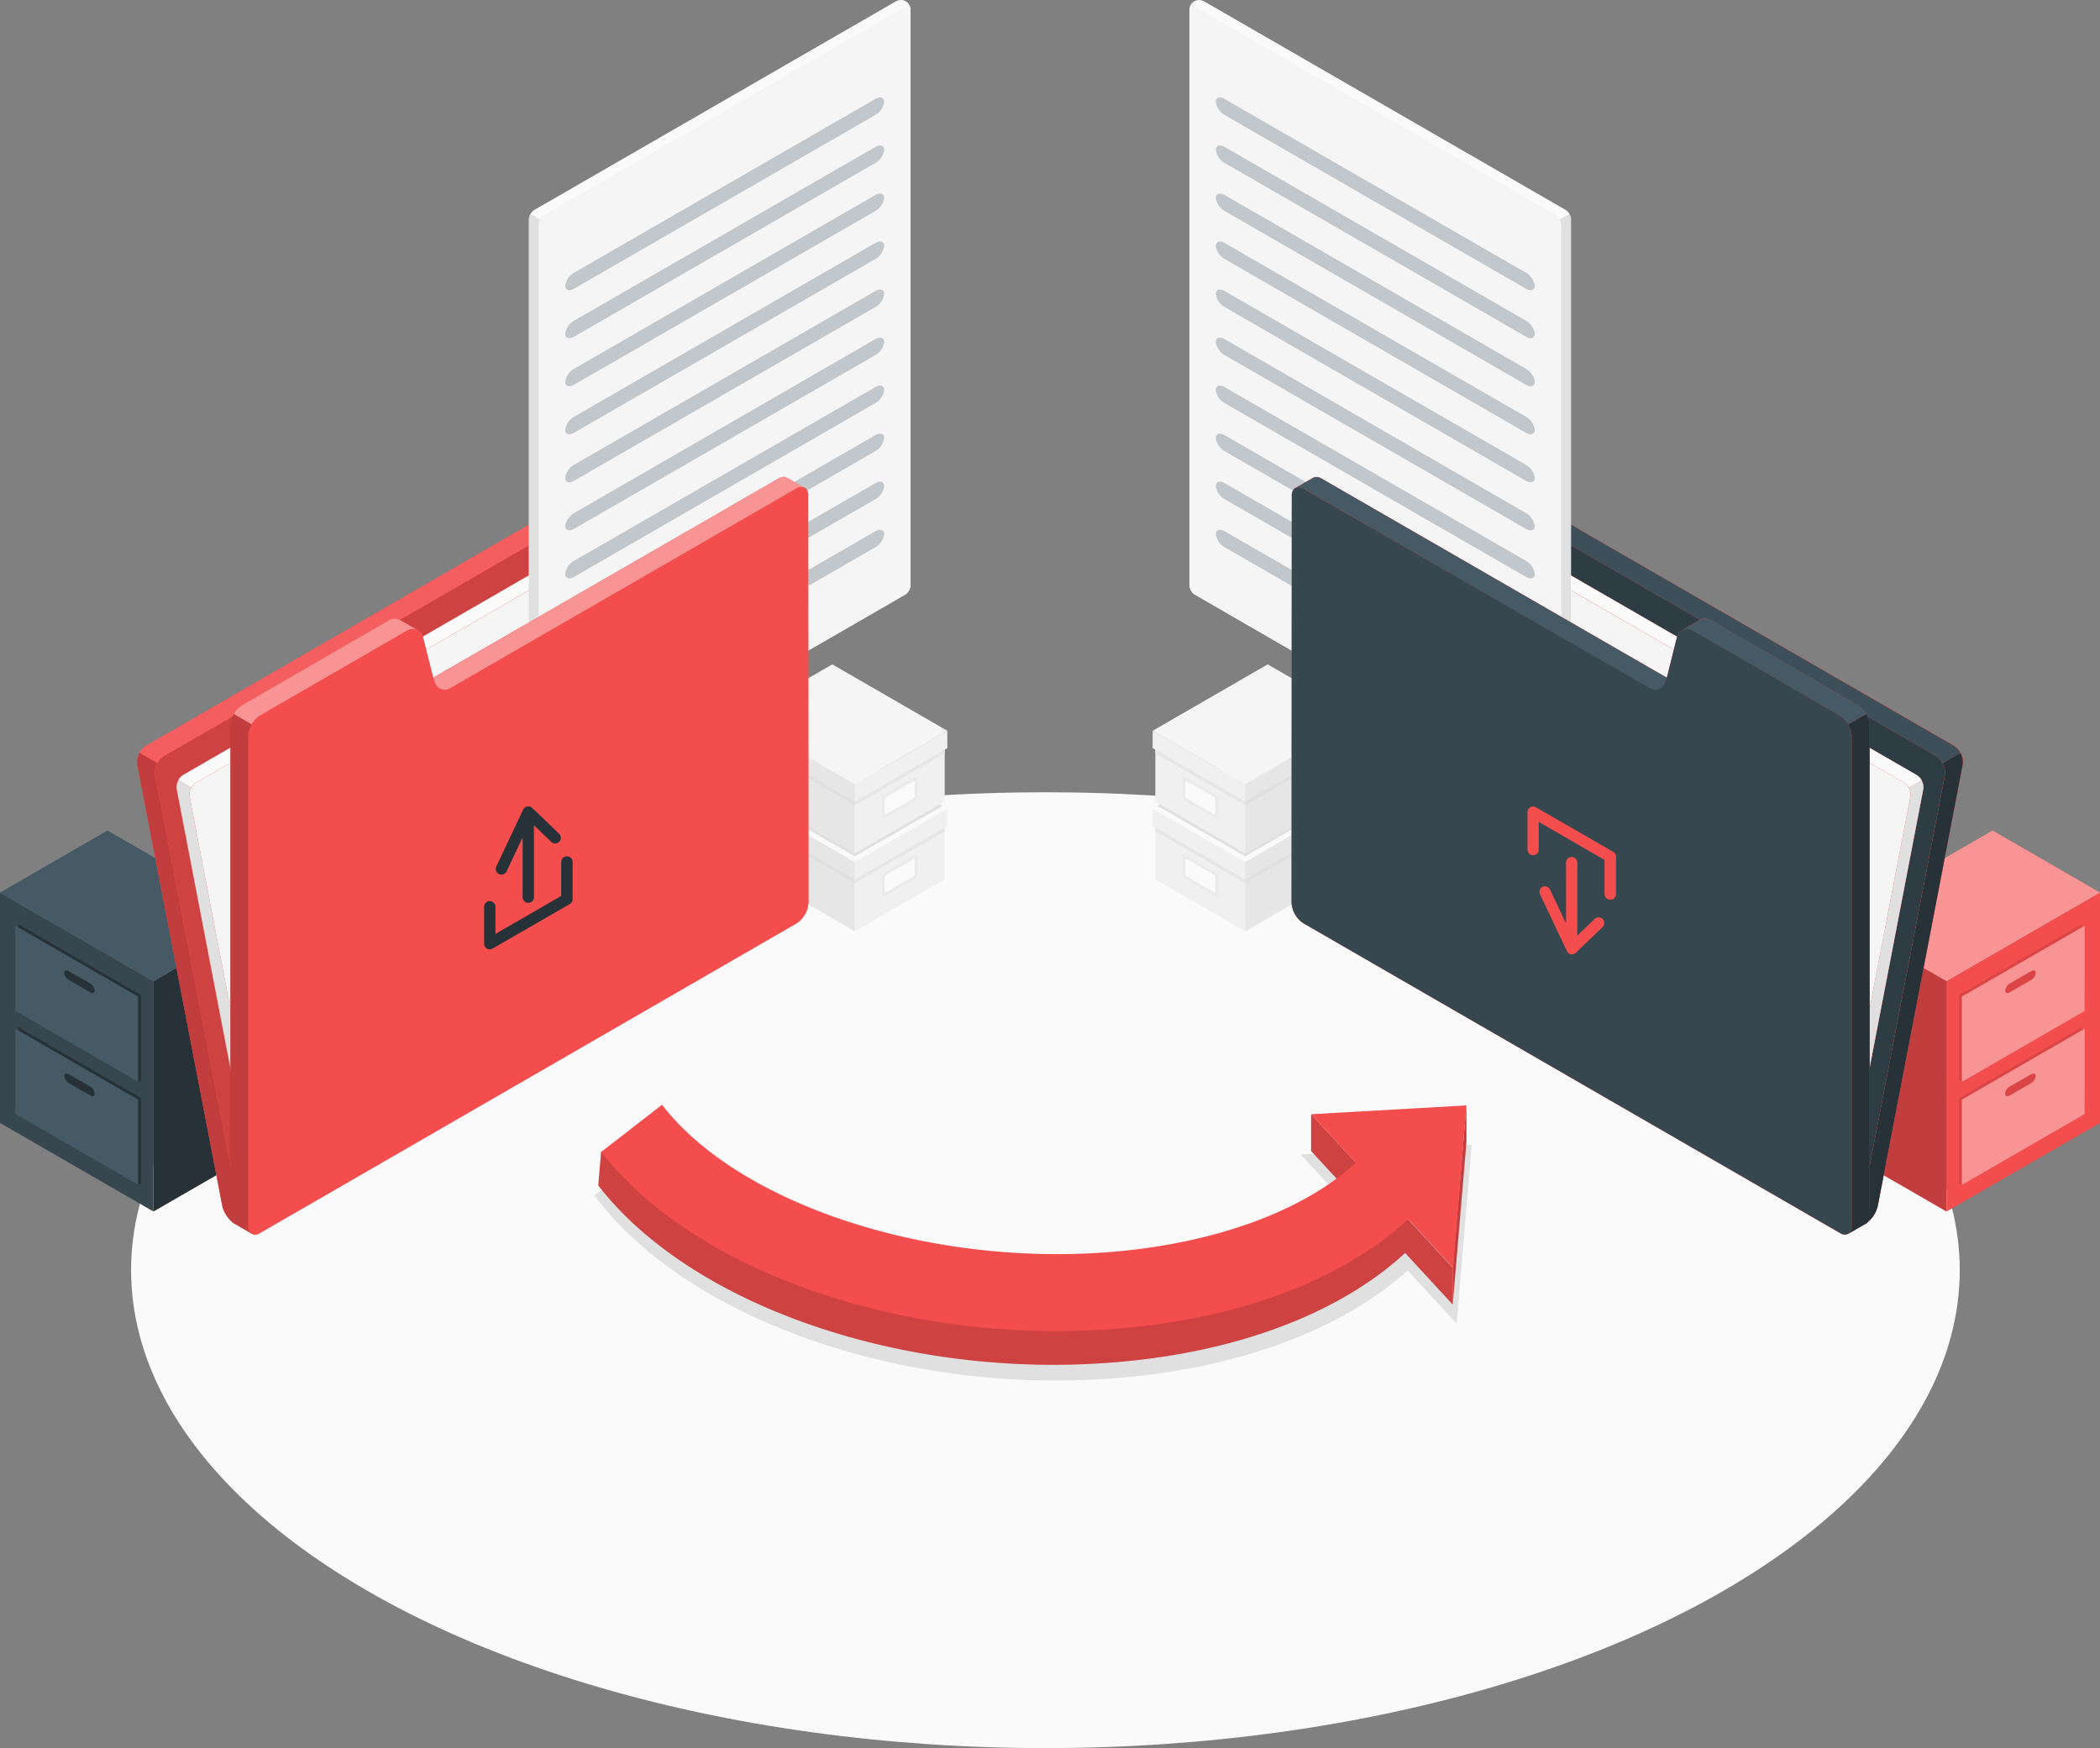 <svg xmlns="http://www.w3.org/2000/svg" width="291" height="242.243" viewBox="0 0 291 242.243">
  <rect x="0" y="0" width="291" height="242.243" fill="#808080" stroke="none"/>
  <g id="Transfer_files-amico" data-name="Transfer files-amico" transform="translate(-32.37 -84.297)">
    <g id="freepik--Floor--inject-12" transform="translate(50.535 194.084)">
      <ellipse id="freepik--floor--inject-12-2" data-name="freepik--floor--inject-12" cx="126.7" cy="66.228" rx="126.7" ry="66.228" fill="#fafafa"/>
    </g>
    <g id="freepik--Shadow--inject-12" transform="translate(114.724 242.609)">
      <path id="freepik--shadow--inject-12-2" data-name="freepik--shadow--inject-12" d="M219.6,354.084c-2.968,0-5.984-.127-8.959-.374-23.46-1.966-44.406-11.439-54.675-24.737l-.415-.528,9.5-7.354.408.528c9.447,12.221,31.229,20.431,54.2,20.431h0c2.146,0,4.306-.074,6.412-.221,14.287-1,26.642-5.3,34.05-11.814l-6.686-7.261,23.7-1.337L275.05,346.2l-6.779-7.354c-9.467,8.457-24.115,13.766-41.344,14.969C224.506,354,222.039,354.084,219.6,354.084Z" transform="translate(-155.55 -321.09)" fill="#e0e0e0"/>
    </g>
    <g id="freepik--Boxes--inject-12" transform="translate(134.881 176.361)">
      <g id="freepik--boxes--inject-12-2" data-name="freepik--boxes--inject-12">
        <path id="Path_23414" data-name="Path 23414" d="M209.54,269.011v-9.587L222,252.23v9.587Z" transform="translate(-193.601 -232.019)" fill="#f0f0f0"/>
        <path id="Path_23415" data-name="Path 23415" d="M201.824,258.532,186.26,249.54v9.587l15.564,8.992Z" transform="translate(-185.886 -231.128)" fill="#e6e6e6"/>
        <path id="Path_23416" data-name="Path 23416" d="M201.639,254.754l12.823-7.408-15.939-9.206L185.7,245.548Z" transform="translate(-185.7 -227.349)" fill="#fafafa"/>
        <path id="Path_23417" data-name="Path 23417" d="M209.54,259.318v2.393l12.823-7.4v-2.4Z" transform="translate(-193.601 -231.913)" fill="#f0f0f0"/>
        <path id="Path_23418" data-name="Path 23418" d="M209.54,263.007,222,255.82v.528l-12.455,7.187Z" transform="translate(-193.601 -233.209)" fill="#e6e6e6"/>
        <path id="Path_23419" data-name="Path 23419" d="M185.7,249.22l15.939,9.206v2.393l-15.939-9.2Z" transform="translate(-185.7 -231.022)" fill="#e6e6e6"/>
        <path id="Path_23420" data-name="Path 23420" d="M201.824,262.116,186.26,253.13v.528l15.564,8.986Z" transform="translate(-185.886 -232.318)" fill="#e0e0e0"/>
        <path id="Path_23421" data-name="Path 23421" d="M215.508,263.931l4.259-2.46a.2.2,0,0,1,.328.194v2.514a.735.735,0,0,1-.328.575l-4.259,2.46c-.181.107-.328,0-.328-.194v-2.534A.735.735,0,0,1,215.508,263.931Z" transform="translate(-195.471 -235.069)" fill="#ebebeb"/>
        <path id="Path_23422" data-name="Path 23422" d="M215.971,264.516l3.711-2.139a.137.137,0,0,1,.221.127v1.885a.508.508,0,0,1-.221.388l-3.711,2.139a.136.136,0,0,1-.221-.127V264.9a.508.508,0,0,1,.221-.388Z" transform="translate(-195.66 -235.374)" fill="#fafafa"/>
        <path id="Path_23423" data-name="Path 23423" d="M209.54,252.871v-9.587L222,236.09v9.587Z" transform="translate(-193.601 -226.67)" fill="#f0f0f0"/>
        <path id="Path_23424" data-name="Path 23424" d="M201.824,242.392,186.26,233.4v9.587l15.564,8.992Z" transform="translate(-185.886 -225.778)" fill="#e6e6e6"/>
        <path id="Path_23425" data-name="Path 23425" d="M201.639,238.614l12.823-7.408L198.523,222,185.7,229.408Z" transform="translate(-185.7 -222)" fill="#f5f5f5"/>
        <path id="Path_23426" data-name="Path 23426" d="M209.54,243.178v2.393l12.823-7.4v-2.4Z" transform="translate(-193.601 -226.564)" fill="#f0f0f0"/>
        <path id="Path_23427" data-name="Path 23427" d="M209.54,246.867,222,239.68v.521L209.54,247.4Z" transform="translate(-193.601 -227.86)" fill="#e6e6e6"/>
        <path id="Path_23428" data-name="Path 23428" d="M185.7,233.08l15.939,9.206v2.393l-15.939-9.2Z" transform="translate(-185.7 -225.672)" fill="#e6e6e6"/>
        <path id="Path_23429" data-name="Path 23429" d="M201.824,245.976,186.26,236.99v.528l15.564,8.986Z" transform="translate(-185.886 -226.968)" fill="#e0e0e0"/>
        <path id="Path_23430" data-name="Path 23430" d="M215.508,247.759l4.259-2.46c.181-.107.328,0,.328.194v2.514a.735.735,0,0,1-.328.575l-4.259,2.454a.2.2,0,0,1-.328-.187v-2.514A.722.722,0,0,1,215.508,247.759Z" transform="translate(-195.471 -229.708)" fill="#ebebeb"/>
        <path id="Path_23431" data-name="Path 23431" d="M215.971,248.375l3.711-2.139a.136.136,0,0,1,.221.127v1.885a.488.488,0,0,1-.221.381l-3.711,2.119a.137.137,0,0,1-.221-.127v-1.879A.5.5,0,0,1,215.971,248.375Z" transform="translate(-195.66 -230.023)" fill="#fafafa"/>
        <path id="Path_23432" data-name="Path 23432" d="M213.764,250.115l-11.787,6.806-14.9-8.611-.361.221,15.257,8.778,12.148-6.98Z" transform="translate(-186.038 -230.72)" fill="#e0e0e0"/>
        <path id="Path_23433" data-name="Path 23433" d="M213.764,250.115l-11.787,6.806-14.9-8.611-.361.221,15.257,8.778,12.148-6.98Z" transform="translate(-186.038 -230.72)" fill="#e0e0e0" opacity="0.5"/>
      </g>
      <g id="freepik--boxes--inject-12-3" data-name="freepik--boxes--inject-12" transform="translate(57.216)">
        <path id="Path_23434" data-name="Path 23434" d="M284.285,269.011v-9.587L271.83,252.23v9.587Z" transform="translate(-271.462 -232.019)" fill="#f0f0f0"/>
        <path id="Path_23435" data-name="Path 23435" d="M290.46,258.532l15.564-8.992v9.587l-15.564,8.992Z" transform="translate(-277.637 -231.128)" fill="#e6e6e6"/>
        <path id="Path_23436" data-name="Path 23436" d="M284.1,254.754l-12.823-7.408,15.939-9.206,12.823,7.408Z" transform="translate(-271.28 -227.349)" fill="#fafafa"/>
        <path id="Path_23437" data-name="Path 23437" d="M284.1,259.318v2.393l-12.823-7.4v-2.4Z" transform="translate(-271.28 -231.913)" fill="#f0f0f0"/>
        <path id="Path_23438" data-name="Path 23438" d="M284.285,263.007,271.83,255.82v.528l12.455,7.187Z" transform="translate(-271.462 -233.209)" fill="#e6e6e6"/>
        <path id="Path_23439" data-name="Path 23439" d="M306.4,249.22l-15.939,9.206v2.393l15.939-9.2Z" transform="translate(-277.637 -231.022)" fill="#e6e6e6"/>
        <path id="Path_23440" data-name="Path 23440" d="M290.46,262.116l15.571-8.986-.007.528-15.564,8.986Z" transform="translate(-277.637 -232.318)" fill="#e0e0e0"/>
        <path id="Path_23441" data-name="Path 23441" d="M282.07,263.931l-4.232-2.46a.2.2,0,0,0-.328.194v2.514a.735.735,0,0,0,.328.575l4.259,2.46c.18.107.328,0,.328-.194v-2.534A.735.735,0,0,0,282.07,263.931Z" transform="translate(-273.345 -235.069)" fill="#ebebeb"/>
        <path id="Path_23442" data-name="Path 23442" d="M281.971,264.516l-3.711-2.139a.137.137,0,0,0-.221.127v1.885a.508.508,0,0,0,.221.388l3.711,2.139a.136.136,0,0,0,.221-.127V264.9a.508.508,0,0,0-.221-.388Z" transform="translate(-273.521 -235.374)" fill="#fafafa"/>
        <path id="Path_23443" data-name="Path 23443" d="M284.285,252.871v-9.587L271.83,236.09v9.587Z" transform="translate(-271.462 -226.67)" fill="#f0f0f0"/>
        <path id="Path_23444" data-name="Path 23444" d="M290.46,242.392l15.564-8.992v9.587l-15.564,8.992Z" transform="translate(-277.637 -225.778)" fill="#e6e6e6"/>
        <path id="Path_23445" data-name="Path 23445" d="M284.1,238.614l-12.823-7.408L287.219,222l12.823,7.408Z" transform="translate(-271.28 -222)" fill="#f5f5f5"/>
        <path id="Path_23446" data-name="Path 23446" d="M284.1,243.178v2.393l-12.823-7.4v-2.4Z" transform="translate(-271.28 -226.564)" fill="#f0f0f0"/>
        <path id="Path_23447" data-name="Path 23447" d="M284.285,246.867,271.83,239.68v.521l12.455,7.194Z" transform="translate(-271.462 -227.86)" fill="#e6e6e6"/>
        <path id="Path_23448" data-name="Path 23448" d="M306.4,233.08l-15.939,9.206v2.393l15.939-9.2Z" transform="translate(-277.637 -225.672)" fill="#e6e6e6"/>
        <path id="Path_23449" data-name="Path 23449" d="M290.46,245.976l15.571-8.986-.007.528L290.46,246.5Z" transform="translate(-277.637 -226.968)" fill="#e0e0e0"/>
        <path id="Path_23450" data-name="Path 23450" d="M282.07,247.769l-4.232-2.44c-.18-.107-.328,0-.328.194v2.514a.735.735,0,0,0,.328.575l4.259,2.454a.2.2,0,0,0,.328-.187v-2.514a.722.722,0,0,0-.354-.6Z" transform="translate(-273.345 -229.718)" fill="#ebebeb"/>
        <path id="Path_23451" data-name="Path 23451" d="M281.971,248.375l-3.711-2.139a.136.136,0,0,0-.221.127v1.885a.488.488,0,0,0,.221.381l3.711,2.146a.137.137,0,0,0,.221-.127v-1.905A.5.5,0,0,0,281.971,248.375Z" transform="translate(-273.521 -230.023)" fill="#fafafa"/>
        <path id="Path_23452" data-name="Path 23452" d="M272.651,250.115l11.787,6.806,14.9-8.611.361.221-15.257,8.778-12.148-6.98Z" transform="translate(-271.615 -230.72)" fill="#e0e0e0"/>
        <path id="Path_23453" data-name="Path 23453" d="M272.651,250.115l11.787,6.806,14.9-8.611.361.221-15.257,8.778-12.148-6.98Z" transform="translate(-271.615 -230.72)" fill="#e0e0e0" opacity="0.5"/>
      </g>
    </g>
    <g id="freepik--Cabinets--inject-12" transform="translate(32.37 199.386)">
      <g id="freepik--Cabinet--inject-12">
        <path id="Path_23454" data-name="Path 23454" d="M64.18,315.325l14.889-8.591V274.81L64.18,283.4Z" transform="translate(-42.913 -262.528)" fill="#263238"/>
        <path id="Path_23455" data-name="Path 23455" d="M53.637,281.575,32.37,269.3v31.924L53.637,313.5Z" transform="translate(-32.37 -260.702)" fill="#37474f"/>
        <path id="Path_23456" data-name="Path 23456" d="M32.37,265.038l21.267,12.275,14.889-8.591L47.259,256.44Z" transform="translate(-32.37 -256.44)" fill="#455a64"/>
        <path id="Path_23457" data-name="Path 23457" d="M52.959,307.011,35.944,297.19v11.82l-.394.227,17.015,9.821.394-.227Z" transform="translate(-33.424 -269.946)" fill="#263238"/>
        <path id="Path_23458" data-name="Path 23458" d="M52.565,307.348,35.55,297.52v11.827l17.015,9.821Z" transform="translate(-33.424 -270.055)" fill="#455a64"/>
        <path id="Path_23459" data-name="Path 23459" d="M49.243,308.58l-2.875-1.638c-.374-.221-.669-.12-.669.221a1.337,1.337,0,0,0,.669,1l2.895,1.671c.374.221.669.12.669-.221A1.337,1.337,0,0,0,49.243,308.58Z" transform="translate(-36.788 -273.139)" fill="#263238"/>
        <path id="Path_23460" data-name="Path 23460" d="M52.959,285.661,35.944,275.84v11.82l-.394.227,17.015,9.821.394-.227Z" transform="translate(-33.424 -262.87)" fill="#263238"/>
        <path id="Path_23461" data-name="Path 23461" d="M52.565,286,35.55,276.18V288l17.015,9.821Z" transform="translate(-33.424 -262.983)" fill="#455a64"/>
        <path id="Path_23462" data-name="Path 23462" d="M49.233,287.223l-2.895-1.671c-.374-.221-.669-.12-.669.221a1.337,1.337,0,0,0,.669,1l2.895,1.671c.374.221.669.12.669-.221a1.337,1.337,0,0,0-.669-1Z" transform="translate(-36.778 -266.05)" fill="#263238"/>
      </g>
      <g id="freepik--cabinet--inject-12-2" data-name="freepik--cabinet--inject-12" transform="translate(254.844)">
        <path id="Path_23463" data-name="Path 23463" d="M428.439,315.325l-14.889-8.591V274.81l14.889,8.591Z" transform="translate(-413.55 -262.528)" fill="#f34d4d"/>
        <g id="Group_9657" data-name="Group 9657" transform="translate(0 12.282)" opacity="0.2">
          <path id="Path_23464" data-name="Path 23464" d="M428.439,315.325l-14.889-8.591V274.81l14.889,8.591Z" transform="translate(-413.55 -274.81)"/>
        </g>
        <path id="Path_23465" data-name="Path 23465" d="M435.82,281.575,457.087,269.3v31.924L435.82,313.5Z" transform="translate(-420.931 -260.702)" fill="#f34d4d"/>
        <path id="Path_23466" data-name="Path 23466" d="M449.706,265.038l-21.267,12.275-14.889-8.591,21.267-12.282Z" transform="translate(-413.55 -256.44)" fill="#f34d4d"/>
        <g id="Group_9658" data-name="Group 9658" opacity="0.4">
          <path id="Path_23467" data-name="Path 23467" d="M449.706,265.038l-21.267,12.275-14.889-8.591,21.267-12.282Z" transform="translate(-413.55 -256.44)" fill="#fff"/>
        </g>
        <path id="Path_23468" data-name="Path 23468" d="M438.417,307.011l17.008-9.821v11.82l.388.227L438.8,319.059l-.394-.227Z" transform="translate(-421.789 -269.946)" fill="#f34d4d"/>
        <g id="Group_9659" data-name="Group 9659" transform="translate(16.621 27.244)" opacity="0.1">
          <path id="Path_23469" data-name="Path 23469" d="M438.417,307.011l17.008-9.821v11.82l.388.227L438.8,319.059l-.394-.227Z" transform="translate(-438.41 -297.19)"/>
        </g>
        <path id="Path_23470" data-name="Path 23470" d="M439,307.348l17.015-9.828-.007,11.827L439,319.168Z" transform="translate(-421.985 -270.055)" fill="#f34d4d"/>
        <g id="Group_9660" data-name="Group 9660" transform="translate(17.015 27.465)" opacity="0.4">
          <path id="Path_23471" data-name="Path 23471" d="M439,307.348l17.015-9.828-.007,11.827L439,319.168Z" transform="translate(-439 -297.52)" fill="#fff"/>
        </g>
        <path id="Path_23472" data-name="Path 23472" d="M448.659,308.58l2.875-1.638c.374-.221.669-.12.669.221a1.337,1.337,0,0,1-.669,1l-2.895,1.671c-.374.221-.669.12-.669-.221A1.337,1.337,0,0,1,448.659,308.58Z" transform="translate(-424.958 -273.139)" fill="#f34d4d"/>
        <g id="Group_9661" data-name="Group 9661" transform="translate(23.012 33.685)" opacity="0.1">
          <path id="Path_23473" data-name="Path 23473" d="M448.659,308.58l2.875-1.638c.374-.221.669-.12.669.221a1.337,1.337,0,0,1-.669,1l-2.895,1.671c-.374.221-.669.12-.669-.221A1.337,1.337,0,0,1,448.659,308.58Z" transform="translate(-447.97 -306.825)"/>
        </g>
        <path id="Path_23474" data-name="Path 23474" d="M438.417,285.661l17.008-9.821v11.82l.388.227L438.8,297.709l-.394-.227Z" transform="translate(-421.789 -262.87)" fill="#f34d4d"/>
        <g id="Group_9662" data-name="Group 9662" transform="translate(16.621 12.97)" opacity="0.1">
          <path id="Path_23475" data-name="Path 23475" d="M438.417,285.661l17.008-9.821v11.82l.388.227L438.8,297.709l-.394-.227Z" transform="translate(-438.41 -275.84)"/>
        </g>
        <path id="Path_23476" data-name="Path 23476" d="M439,286l17.015-9.821L456.008,288,439,297.821Z" transform="translate(-421.985 -262.983)" fill="#f34d4d"/>
        <g id="Group_9663" data-name="Group 9663" transform="translate(17.015 13.197)" opacity="0.4">
          <path id="Path_23477" data-name="Path 23477" d="M439,286l17.015-9.821L456.008,288,439,297.821Z" transform="translate(-439 -276.18)" fill="#fff"/>
        </g>
        <path id="Path_23478" data-name="Path 23478" d="M448.669,287.223l2.895-1.671c.374-.221.669-.12.669.221a1.337,1.337,0,0,1-.669,1l-2.895,1.671c-.374.221-.669.12-.669-.221A1.337,1.337,0,0,1,448.669,287.223Z" transform="translate(-424.968 -266.05)" fill="#f34d4d"/>
        <g id="Group_9664" data-name="Group 9664" transform="translate(23.032 19.385)" opacity="0.1">
          <path id="Path_23479" data-name="Path 23479" d="M448.669,287.223l2.895-1.671c.374-.221.669-.12.669.221a1.337,1.337,0,0,1-.669,1l-2.895,1.671c-.374.221-.669.12-.669-.221A1.337,1.337,0,0,1,448.669,287.223Z" transform="translate(-448 -285.435)"/>
        </g>
      </g>
    </g>
    <g id="freepik--Folders--inject-12" transform="translate(51.363 84.297)">
      <g id="freepik--folder-black--inject-12" transform="translate(145.825)">
        <path id="Path_23480" data-name="Path 23480" d="M303.938,240.94l69.6,40.188,4.232,2.44.194.1a2.3,2.3,0,0,0,.354.14,4.384,4.384,0,0,0,.735.174.087.087,0,0,0,.06,0,3.42,3.42,0,0,0,.374,0,2.273,2.273,0,0,0,1.11-.241,4.138,4.138,0,0,0,1.585-2.52l11.727-60.933a2,2,0,0,0,.04-.4,1.807,1.807,0,0,0,0-.328h0a2.961,2.961,0,0,0-.114-.495,5.212,5.212,0,0,0-.207-.481l-.174-.287a3.3,3.3,0,0,0-.241-.294,2.553,2.553,0,0,0-.241-.227,2.63,2.63,0,0,0-.281-.194l-73.85-42.608a1.767,1.767,0,0,0-.194-.1l-.207-.094a.44.44,0,0,0-.1-.033.93.93,0,0,0-.267,0,3.343,3.343,0,0,0-1.337.615l-1.638.963h0a.849.849,0,0,0-.328.234,1.257,1.257,0,0,0-.3.5,1.338,1.338,0,0,0-.067.254l-11.733,60.926a2.761,2.761,0,0,0,1.27,2.7Z" transform="translate(-286.767 -114.272)" fill="#f34d4d"/>
        <path id="Path_23481" data-name="Path 23481" d="M303.938,240.94l69.6,40.188,4.232,2.44.194.1a2.3,2.3,0,0,0,.354.14,4.384,4.384,0,0,0,.735.174.087.087,0,0,0,.06,0,3.42,3.42,0,0,0,.374,0,2.273,2.273,0,0,0,1.11-.241,4.138,4.138,0,0,0,1.585-2.52l11.727-60.933a2,2,0,0,0,.04-.4,1.807,1.807,0,0,0,0-.328h0a2.961,2.961,0,0,0-.114-.495,5.212,5.212,0,0,0-.207-.481l-.174-.287a3.3,3.3,0,0,0-.241-.294,2.553,2.553,0,0,0-.241-.227,2.63,2.63,0,0,0-.281-.194l-73.85-42.608a1.767,1.767,0,0,0-.194-.1l-.207-.094a.44.44,0,0,0-.1-.033.93.93,0,0,0-.267,0,3.343,3.343,0,0,0-1.337.615l-1.638.963h0a.849.849,0,0,0-.328.234,1.257,1.257,0,0,0-.3.5,1.338,1.338,0,0,0-.067.254l-11.733,60.926a2.761,2.761,0,0,0,1.27,2.7Z" transform="translate(-286.767 -114.272)" fill="#f34d4d"/>
        <path id="Path_23482" data-name="Path 23482" d="M415.3,305.412a3.129,3.129,0,0,0,2.634.1,4.138,4.138,0,0,0,1.585-2.521l11.727-60.933a2.674,2.674,0,0,0-.308-1.718l-2.467,1.431a2.715,2.715,0,0,1,.314,1.718l-11.747,60.94a1.21,1.21,0,0,1-1.738.983Z" transform="translate(-324.105 -136.015)" fill="#263238"/>
        <path id="Path_23483" data-name="Path 23483" d="M322.948,175.334l-1.638.963h0a1.3,1.3,0,0,1,1.237.107l73.823,42.634a2.527,2.527,0,0,1,.929,1l2.487-1.431-.174-.287a3.3,3.3,0,0,0-.241-.294,2.441,2.441,0,0,0-.521-.421l-73.823-42.628a2.775,2.775,0,0,0-.4-.194.441.441,0,0,0-.1-.033.93.93,0,0,0-.267,0A3.343,3.343,0,0,0,322.948,175.334Z" transform="translate(-292.953 -114.272)" fill="#37474f"/>
        <path id="Path_23484" data-name="Path 23484" d="M322.948,175.334l-1.638.963h0a1.3,1.3,0,0,1,1.237.107l73.823,42.634a2.527,2.527,0,0,1,.929,1l2.487-1.431-.174-.287a3.3,3.3,0,0,0-.241-.294,2.441,2.441,0,0,0-.521-.421l-73.823-42.628a2.775,2.775,0,0,0-.4-.194.441.441,0,0,0-.1-.033.93.93,0,0,0-.267,0A3.343,3.343,0,0,0,322.948,175.334Z" transform="translate(-292.953 -114.272)" fill="#455a64" opacity="0.5"/>
        <path id="Path_23485" data-name="Path 23485" d="M379.712,283.392l11.727-60.926a2.768,2.768,0,0,0-1.244-2.721l-73.823-42.621a1.223,1.223,0,0,0-1.939.882l-11.727,60.933a2.768,2.768,0,0,0,1.244,2.721l73.823,42.621a1.23,1.23,0,0,0,1.939-.889Z" transform="translate(-286.778 -114.986)" fill="#f34d4d"/>
        <path id="Path_23486" data-name="Path 23486" d="M379.712,283.392l11.727-60.926a2.768,2.768,0,0,0-1.244-2.721l-73.823-42.621a1.223,1.223,0,0,0-1.939.882l-11.727,60.933a2.768,2.768,0,0,0,1.244,2.721l73.823,42.621a1.23,1.23,0,0,0,1.939-.889Z" transform="translate(-286.778 -114.986)" fill="#37474f"/>
        <path id="Path_23487" data-name="Path 23487" d="M379.712,283.392l11.727-60.926a2.768,2.768,0,0,0-1.244-2.721l-73.823-42.621a1.223,1.223,0,0,0-1.939.882l-11.727,60.933a2.768,2.768,0,0,0,1.244,2.721l73.823,42.621a1.23,1.23,0,0,0,1.939-.889Z" transform="translate(-286.778 -114.986)" fill="#263238" opacity="0.5"/>
        <path id="Path_23488" data-name="Path 23488" d="M333.735,246.485,383.8,275.394l3.042,1.758.14.074a2.009,2.009,0,0,0,.254.1,1.753,1.753,0,0,0,.321.087,1.118,1.118,0,0,0,.207.033.06.06,0,0,0,.047,0,1.794,1.794,0,0,0,.267,0,1.651,1.651,0,0,0,.8-.181,2.982,2.982,0,0,0,1.137-1.812l8.437-43.8a1.4,1.4,0,0,0,0-.287,1.467,1.467,0,0,0,0-.241h0a1.659,1.659,0,0,0-.08-.361,3.079,3.079,0,0,0-.147-.341c-.04-.067-.08-.14-.127-.207a1.3,1.3,0,0,0-.174-.207.82.82,0,0,0-.174-.167,1.764,1.764,0,0,0-.194-.14l-53.1-30.667-.154-.067-.154-.067a.194.194,0,0,0-.067,0,.668.668,0,0,0-.194,0,2.387,2.387,0,0,0-.943.448l-1.177.669h0a.668.668,0,0,0-.241.167.929.929,0,0,0-.214.361,1.2,1.2,0,0,0-.047.181l-8.437,43.838A2.006,2.006,0,0,0,333.735,246.485Z" transform="translate(-296.767 -122.277)" fill="#f34d4d"/>
        <path id="Path_23489" data-name="Path 23489" d="M333.735,246.485,383.8,275.394l3.042,1.758.14.074a2.009,2.009,0,0,0,.254.1,1.753,1.753,0,0,0,.321.087,1.118,1.118,0,0,0,.207.033.06.06,0,0,0,.047,0,1.794,1.794,0,0,0,.267,0,1.651,1.651,0,0,0,.8-.181,2.982,2.982,0,0,0,1.137-1.812l8.437-43.8a1.4,1.4,0,0,0,0-.287,1.467,1.467,0,0,0,0-.241h0a1.659,1.659,0,0,0-.08-.361,3.079,3.079,0,0,0-.147-.341c-.04-.067-.08-.14-.127-.207a1.3,1.3,0,0,0-.174-.207.82.82,0,0,0-.174-.167,1.764,1.764,0,0,0-.194-.14l-53.1-30.667-.154-.067-.154-.067a.194.194,0,0,0-.067,0,.668.668,0,0,0-.194,0,2.387,2.387,0,0,0-.943.448l-1.177.669h0a.668.668,0,0,0-.241.167.929.929,0,0,0-.214.361,1.2,1.2,0,0,0-.047.181l-8.437,43.838A2.006,2.006,0,0,0,333.735,246.485Z" transform="translate(-296.767 -122.277)" fill="#f34d4d"/>
        <path id="Path_23490" data-name="Path 23490" d="M413.84,292.853a2.26,2.26,0,0,0,1.9.067,2.982,2.982,0,0,0,1.137-1.812l8.437-43.831a2.005,2.005,0,0,0-.221-1.237l-1.785,1.03a1.939,1.939,0,0,1,.227,1.237l-8.444,43.838a.869.869,0,0,1-1.25.709Z" transform="translate(-323.621 -137.904)" fill="#e0e0e0"/>
        <path id="Path_23491" data-name="Path 23491" d="M347.417,199.288l-1.177.669h0a.9.9,0,0,1,.883.08l53.111,30.687a1.732,1.732,0,0,1,.669.715l1.792-1.03c-.04-.067-.08-.14-.127-.207a1.3,1.3,0,0,0-.174-.207,1.6,1.6,0,0,0-.368-.308l-53.118-30.66a2.375,2.375,0,0,0-.294-.14.194.194,0,0,0-.067,0,.669.669,0,0,0-.194,0A2.387,2.387,0,0,0,347.417,199.288Z" transform="translate(-301.216 -122.274)" fill="#fafafa"/>
        <path id="Path_23492" data-name="Path 23492" d="M388.241,277.015l8.437-43.838a2.006,2.006,0,0,0-.9-1.952l-53.1-30.667a.883.883,0,0,0-1.4.669l-8.431,43.838a2.006,2.006,0,0,0,.889,1.952l53.111,30.667a.882.882,0,0,0,1.391-.669Z" transform="translate(-296.772 -122.775)" fill="#f5f5f5"/>
        <g id="freepik--Document--inject-12">
          <path id="Path_23493" data-name="Path 23493" d="M331.114,195.615a1.538,1.538,0,0,0,.669-1.223V114.679a1.584,1.584,0,0,0-.722-1.25L280.971,84.52a1.337,1.337,0,0,0-2.073,1.2v79.713a1.585,1.585,0,0,0,.722,1.25L329.676,195.6A1.551,1.551,0,0,0,331.114,195.615Z" transform="translate(-278.896 -84.297)" fill="#ebebeb"/>
          <path id="Path_23494" data-name="Path 23494" d="M278.91,85.626c.067-.368.361-.495.722-.287l50.062,28.875a1.424,1.424,0,0,1,.508.542l1.337-.782a1.564,1.564,0,0,0-.515-.548L280.976,84.557a1.551,1.551,0,0,0-1.4,0A1.625,1.625,0,0,0,278.91,85.626Z" transform="translate(-278.9 -84.328)" fill="#fafafa"/>
          <path id="Path_23495" data-name="Path 23495" d="M355,210.352a1.558,1.558,0,0,0,1.3,0,1.538,1.538,0,0,0,.669-1.223v-79.74a1.491,1.491,0,0,0-.207-.709l-1.337.782a1.431,1.431,0,0,1,.214.709v79.713A.434.434,0,0,1,355,210.352Z" transform="translate(-304.119 -99.007)" fill="#e0e0e0"/>
          <path id="Path_23496" data-name="Path 23496" d="M329.691,196.042l-50.049-28.909a1.585,1.585,0,0,1-.722-1.25V86.17c0-.461.321-.669.722-.415l50.049,28.875a1.585,1.585,0,0,1,.722,1.25v79.74C330.413,196.082,330.092,196.27,329.691,196.042Z" transform="translate(-278.904 -84.744)" fill="#f5f5f5"/>
          <g id="Group_9665" data-name="Group 9665" transform="translate(3.66 13.512)" opacity="0.3">
            <path id="Path_23497" data-name="Path 23497" d="M328.569,170.413c0,.615-.555.8-1.23.4L285.6,146.746a2.48,2.48,0,0,1-1.23-1.818c0-.615.555-.8,1.23-.4l41.739,24.068A2.48,2.48,0,0,1,328.569,170.413Z" transform="translate(-284.37 -117.702)" fill="#455a64"/>
            <path id="Path_23498" data-name="Path 23498" d="M328.569,180.375c0,.608-.555.789-1.23.4L285.6,156.707a2.46,2.46,0,0,1-1.23-1.818c0-.615.555-.789,1.23-.4l41.739,24.1A2.46,2.46,0,0,1,328.569,180.375Z" transform="translate(-284.37 -121.004)" fill="#455a64"/>
            <path id="Path_23499" data-name="Path 23499" d="M328.569,190.323c0,.615-.555.8-1.23.4L285.6,166.656a2.48,2.48,0,0,1-1.23-1.818c0-.615.555-.8,1.23-.4L327.339,188.5A2.48,2.48,0,0,1,328.569,190.323Z" transform="translate(-284.37 -124.301)" fill="#455a64"/>
            <path id="Path_23500" data-name="Path 23500" d="M328.569,200.286c0,.615-.555.789-1.23.4L285.6,176.618a2.46,2.46,0,0,1-1.23-1.819c0-.608.555-.789,1.23-.4l41.739,24.1A2.46,2.46,0,0,1,328.569,200.286Z" transform="translate(-284.37 -127.604)" fill="#455a64"/>
            <path id="Path_23501" data-name="Path 23501" d="M328.569,140.543c0,.615-.555.8-1.23.4L285.6,116.876a2.48,2.48,0,0,1-1.23-1.819c0-.615.555-.8,1.23-.4l41.739,24.068A2.48,2.48,0,0,1,328.569,140.543Z" transform="translate(-284.37 -107.802)" fill="#455a64"/>
            <path id="Path_23502" data-name="Path 23502" d="M328.569,150.506c0,.615-.555.789-1.23.4L285.6,126.839a2.46,2.46,0,0,1-1.23-1.818c0-.608.555-.789,1.23-.394l41.739,24.068A2.474,2.474,0,0,1,328.569,150.506Z" transform="translate(-284.37 -111.106)" fill="#455a64"/>
            <path id="Path_23503" data-name="Path 23503" d="M328.569,130.6c0,.615-.555.8-1.23.4L285.6,106.936a2.48,2.48,0,0,1-1.23-1.819c0-.615.555-.8,1.23-.4l41.739,24.068A2.48,2.48,0,0,1,328.569,130.6Z" transform="translate(-284.37 -104.507)" fill="#455a64"/>
            <path id="Path_23504" data-name="Path 23504" d="M328.569,160.46c0,.608-.555.789-1.23.394L285.6,136.786a2.474,2.474,0,0,1-1.23-1.818c0-.615.555-.8,1.23-.4l41.739,24.068A2.48,2.48,0,0,1,328.569,160.46Z" transform="translate(-284.37 -114.401)" fill="#455a64"/>
            <path id="Path_23505" data-name="Path 23505" d="M328.569,210.24c0,.608-.555.789-1.23.394L285.6,186.566a2.48,2.48,0,0,1-1.23-1.818c0-.615.555-.8,1.23-.4l41.739,24.068A2.48,2.48,0,0,1,328.569,210.24Z" transform="translate(-284.37 -130.899)" fill="#455a64"/>
            <path id="Path_23506" data-name="Path 23506" d="M328.569,220.2c0,.615-.555.8-1.23.4L285.6,196.529a2.46,2.46,0,0,1-1.23-1.819c0-.608.555-.789,1.23-.394l41.739,24.068a2.474,2.474,0,0,1,1.23,1.812Z" transform="translate(-284.37 -134.204)" fill="#455a64"/>
          </g>
        </g>
        <path id="Path_23507" data-name="Path 23507" d="M300.1,185.756a1.17,1.17,0,0,1,.455-1.043.768.768,0,0,1,.114-.074l2.393-1.391h0a1.157,1.157,0,0,1,1.163.12l47.849,27.592,1.4-5.623a1.558,1.558,0,0,1,.669-.916h0l2.487-1.451h0a1.464,1.464,0,0,1,1.511.04L378.5,214.758a3.657,3.657,0,0,1,1.658,2.868v67.893a1.177,1.177,0,0,1-.448,1.043h0l-2.561,1.491h0a1.19,1.19,0,0,1-1.13-.14l-74.291-42.9a3.657,3.657,0,0,1-1.658-2.868Z" transform="translate(-285.913 -117.059)" fill="#f34d4d"/>
        <path id="Path_23508" data-name="Path 23508" d="M381,214.133a1.464,1.464,0,0,1,1.484.067l20.378,11.747a3.476,3.476,0,0,1,1.17,1.237l2.48-1.444a3.343,3.343,0,0,0-1.17-1.237l-20.331-11.747a1.478,1.478,0,0,0-1.518-.04h0Z" transform="translate(-312.736 -126.797)" fill="#455a64"/>
        <path id="Path_23509" data-name="Path 23509" d="M301,184.651a1.264,1.264,0,0,1,1.09.16l47.876,27.665a1.444,1.444,0,0,0,2.206-.876l.221-.6L304.55,183.4a1.464,1.464,0,0,0-.735-.221.883.883,0,0,0-.428.107h0Z" transform="translate(-286.222 -117.07)" fill="#455a64"/>
        <path id="Path_23510" data-name="Path 23510" d="M300.1,186.477l-.033,56.38a3.657,3.657,0,0,0,1.658,2.868l74.512,43a.976.976,0,0,0,1.464-.849V219.791a3.343,3.343,0,0,0-.481-1.625,3.483,3.483,0,0,0-1.17-1.237l-20.365-11.773a1.484,1.484,0,0,0-1.484-.067h-.047a1.544,1.544,0,0,0-.669.916l-1.4,5.616-.221.608a1.444,1.444,0,0,1-2.206.876l-47.9-27.585a1.23,1.23,0,0,0-1.083-.16l-.067.04h-.04a1.183,1.183,0,0,0-.468,1.076Z" transform="translate(-285.913 -117.773)" fill="#37474f"/>
        <path id="Path_23511" data-name="Path 23511" d="M351.857,266.062a.8.8,0,0,1,1.05.374l2.22,4.68v-8.324a.789.789,0,1,1,1.571,0v10.029l2.393-2.3a.775.775,0,0,1,1.11,0,.789.789,0,0,1,0,1.11l-3.717,3.577a.782.782,0,0,1-.669.207.769.769,0,0,1-.562-.441l-3.724-7.869A.789.789,0,0,1,351.857,266.062Z" transform="translate(-302.941 -143.171)" fill="#f34d4d"/>
        <path id="Path_23512" data-name="Path 23512" d="M360.436,264.38a.782.782,0,0,1-.789-.782v-4.733l-9.113-5.262v3.831a.782.782,0,0,1-1.564,0v-5.188a.776.776,0,0,1,.388-.669.762.762,0,0,1,.394-.107.775.775,0,0,1,.395.107l10.7,6.164a.782.782,0,0,1,.394.669v5.181a.782.782,0,0,1-.8.789Z" transform="translate(-302.121 -139.704)" fill="#f34d4d"/>
        <path id="Path_23513" data-name="Path 23513" d="M415.28,304.361a.154.154,0,0,0,.074,0l2.561-1.484a1.217,1.217,0,0,0,.448-1.056v-67.9a3.342,3.342,0,0,0-.488-1.631l-2.48,1.444h0a3.343,3.343,0,0,1,.488,1.631v68.1a.963.963,0,0,1-.6.9Z" transform="translate(-324.098 -133.347)" fill="#263238"/>
      </g>
      <g id="freepik--folder-green--inject-12">
        <path id="Path_23514" data-name="Path 23514" d="M150.8,240.947,81.2,281.134l-4.225,2.44-.194.1a2.3,2.3,0,0,1-.354.14,4.377,4.377,0,0,1-.735.174.087.087,0,0,1-.06,0,3.42,3.42,0,0,1-.374,0,2.274,2.274,0,0,1-1.11-.241,4.138,4.138,0,0,1-1.585-2.52L60.826,220.321a2.006,2.006,0,0,1-.04-.4,1.806,1.806,0,0,1,0-.328h0a2.961,2.961,0,0,1,.114-.495,5.209,5.209,0,0,1,.207-.481l.174-.287a3.308,3.308,0,0,1,.241-.294,2.559,2.559,0,0,1,.241-.227,2.626,2.626,0,0,1,.281-.194l73.823-42.621a1.765,1.765,0,0,1,.194-.1l.207-.094a.442.442,0,0,1,.1-.033.929.929,0,0,1,.267,0,3.343,3.343,0,0,1,1.337.615l1.638.963h0a.849.849,0,0,1,.328.234,1.257,1.257,0,0,1,.3.5,1.337,1.337,0,0,1,.067.254l11.733,60.926A2.761,2.761,0,0,1,150.8,240.947Z" transform="translate(-60.779 -114.278)" fill="#f34d4d"/>
        <path id="Path_23515" data-name="Path 23515" d="M150.8,240.947,81.2,281.134l-4.225,2.44-.194.1a2.3,2.3,0,0,1-.354.14,4.377,4.377,0,0,1-.735.174.087.087,0,0,1-.06,0,3.42,3.42,0,0,1-.374,0,2.274,2.274,0,0,1-1.11-.241,4.138,4.138,0,0,1-1.585-2.52L60.826,220.321a2.006,2.006,0,0,1-.04-.4,1.806,1.806,0,0,1,0-.328h0a2.961,2.961,0,0,1,.114-.495,5.209,5.209,0,0,1,.207-.481l.174-.287a3.308,3.308,0,0,1,.241-.294,2.559,2.559,0,0,1,.241-.227,2.626,2.626,0,0,1,.281-.194l73.823-42.621a1.765,1.765,0,0,1,.194-.1l.207-.094a.442.442,0,0,1,.1-.033.929.929,0,0,1,.267,0,3.343,3.343,0,0,1,1.337.615l1.638.963h0a.849.849,0,0,1,.328.234,1.257,1.257,0,0,1,.3.5,1.337,1.337,0,0,1,.067.254l11.733,60.926A2.761,2.761,0,0,1,150.8,240.947Z" transform="translate(-60.779 -114.278)" fill="#f34d4d"/>
        <path id="Path_23516" data-name="Path 23516" d="M76.779,305.412a3.129,3.129,0,0,1-2.634.1,4.138,4.138,0,0,1-1.584-2.52L60.834,242.058a2.674,2.674,0,0,1,.308-1.718l2.467,1.431a2.714,2.714,0,0,0-.314,1.718l11.747,60.94a1.21,1.21,0,0,0,1.738.983Z" transform="translate(-60.786 -136.015)" opacity="0.2"/>
        <path id="Path_23517" data-name="Path 23517" d="M138.138,175.334l1.638.963h0a1.3,1.3,0,0,0-1.237.107L64.716,219.038a2.527,2.527,0,0,0-.949.989L61.28,218.6l.174-.287a3.3,3.3,0,0,1,.241-.294,2.44,2.44,0,0,1,.521-.421l73.823-42.621a2.773,2.773,0,0,1,.4-.194.442.442,0,0,1,.1-.033.93.93,0,0,1,.267,0A3.343,3.343,0,0,1,138.138,175.334Z" transform="translate(-60.945 -114.272)" fill="#fff" opacity="0.1"/>
        <path id="Path_23518" data-name="Path 23518" d="M76.273,283.4,64.547,222.469a2.768,2.768,0,0,1,1.244-2.714l73.823-42.621a1.223,1.223,0,0,1,1.939.882l11.727,60.933a2.768,2.768,0,0,1-1.244,2.721L78.212,284.285a1.23,1.23,0,0,1-1.939-.889Z" transform="translate(-62.019 -114.989)" fill="#f34d4d"/>
        <path id="Path_23519" data-name="Path 23519" d="M76.273,283.4,64.547,222.469a2.768,2.768,0,0,1,1.244-2.714l73.823-42.621a1.223,1.223,0,0,1,1.939.882l11.727,60.933a2.768,2.768,0,0,1-1.244,2.721L78.212,284.285a1.23,1.23,0,0,1-1.939-.889Z" transform="translate(-62.019 -114.989)" opacity="0.15"/>
        <path id="Path_23520" data-name="Path 23520" d="M133.72,246.485,83.651,275.394l-3.042,1.792-.14.074a2.011,2.011,0,0,1-.254.1,1.754,1.754,0,0,1-.321.087,1.118,1.118,0,0,1-.207.033.06.06,0,0,1-.047,0,1.8,1.8,0,0,1-.267,0,1.652,1.652,0,0,1-.8-.181,2.982,2.982,0,0,1-1.137-1.812L69,231.65a1.4,1.4,0,0,1,0-.287,1.466,1.466,0,0,1,0-.241h0a1.658,1.658,0,0,1,.08-.361,3.084,3.084,0,0,1,.147-.341c.04-.067.08-.14.127-.207a1.3,1.3,0,0,1,.174-.207.822.822,0,0,1,.174-.167,1.768,1.768,0,0,1,.194-.14L123,199.037l.147-.074.154-.067a.194.194,0,0,1,.067,0,.668.668,0,0,1,.194,0,2.387,2.387,0,0,1,.943.448l1.177.669h0a.668.668,0,0,1,.241.167.929.929,0,0,1,.214.361,1.2,1.2,0,0,1,.047.181l8.437,43.838A2.006,2.006,0,0,1,133.72,246.485Z" transform="translate(-63.5 -122.277)" fill="#f34d4d"/>
        <path id="Path_23521" data-name="Path 23521" d="M133.72,246.485,83.651,275.394l-3.042,1.792-.14.074a2.011,2.011,0,0,1-.254.1,1.754,1.754,0,0,1-.321.087,1.118,1.118,0,0,1-.207.033.06.06,0,0,1-.047,0,1.8,1.8,0,0,1-.267,0,1.652,1.652,0,0,1-.8-.181,2.982,2.982,0,0,1-1.137-1.812L69,231.65a1.4,1.4,0,0,1,0-.287,1.466,1.466,0,0,1,0-.241h0a1.658,1.658,0,0,1,.08-.361,3.084,3.084,0,0,1,.147-.341c.04-.067.08-.14.127-.207a1.3,1.3,0,0,1,.174-.207.822.822,0,0,1,.174-.167,1.768,1.768,0,0,1,.194-.14L123,199.037l.147-.074.154-.067a.194.194,0,0,1,.067,0,.668.668,0,0,1,.194,0,2.387,2.387,0,0,1,.943.448l1.177.669h0a.668.668,0,0,1,.241.167.929.929,0,0,1,.214.361,1.2,1.2,0,0,1,.047.181l8.437,43.838A2.006,2.006,0,0,1,133.72,246.485Z" transform="translate(-63.5 -122.277)" fill="#f34d4d"/>
        <path id="Path_23522" data-name="Path 23522" d="M80.463,292.853a2.26,2.26,0,0,1-1.9.067,2.982,2.982,0,0,1-1.137-1.812L68.99,247.277a2.006,2.006,0,0,1,.221-1.237L71,247.07a1.939,1.939,0,0,0-.227,1.237l8.444,43.838a.869.869,0,0,0,1.25.709Z" transform="translate(-63.494 -137.904)" fill="#e0e0e0"/>
        <path id="Path_23523" data-name="Path 23523" d="M124.6,199.274l1.177.669h0a.9.9,0,0,0-.883.08L71.784,230.71a1.732,1.732,0,0,0-.669.715l-1.785-1.056c.04-.067.08-.14.127-.207a1.3,1.3,0,0,1,.174-.207,1.6,1.6,0,0,1,.368-.308l53.111-30.66a2.377,2.377,0,0,1,.294-.14.194.194,0,0,1,.067,0,.668.668,0,0,1,.194,0A2.387,2.387,0,0,1,124.6,199.274Z" transform="translate(-63.613 -122.261)" fill="#fafafa"/>
        <path id="Path_23524" data-name="Path 23524" d="M80.1,277.015l-8.437-43.838a2.006,2.006,0,0,1,.889-1.952l53.1-30.667a.883.883,0,0,1,1.4.669l8.431,43.838a2.006,2.006,0,0,1-.889,1.952l-53.1,30.667a.882.882,0,0,1-1.391-.669Z" transform="translate(-64.379 -122.775)" fill="#f5f5f5"/>
        <g id="freepik--document--inject-12-2" data-name="freepik--document--inject-12" transform="translate(54.302)">
          <path id="Path_23525" data-name="Path 23525" d="M142.669,195.615a1.538,1.538,0,0,1-.669-1.223V114.679a1.585,1.585,0,0,1,.722-1.25L192.811,84.52a1.337,1.337,0,0,1,2.073,1.2v79.713a1.585,1.585,0,0,1-.722,1.25L144.106,195.6a1.551,1.551,0,0,1-1.437.02Z" transform="translate(-142 -84.297)" fill="#ebebeb"/>
          <path id="Path_23526" data-name="Path 23526" d="M195,85.626c-.067-.368-.361-.495-.715-.287l-50.069,28.875a1.424,1.424,0,0,0-.508.542l-1.337-.782a1.564,1.564,0,0,1,.515-.548l50.049-28.869a1.551,1.551,0,0,1,1.4,0A1.625,1.625,0,0,1,195,85.626Z" transform="translate(-142.123 -84.328)" fill="#fafafa"/>
          <path id="Path_23527" data-name="Path 23527" d="M144.006,210.352a1.558,1.558,0,0,1-1.337,0,1.538,1.538,0,0,1-.669-1.223v-79.74a1.491,1.491,0,0,1,.207-.709l1.337.782a1.43,1.43,0,0,0-.214.709v79.713C143.371,210.305,143.651,210.506,144.006,210.352Z" transform="translate(-142 -99.007)" fill="#e0e0e0"/>
          <path id="Path_23528" data-name="Path 23528" d="M144.782,196.042l50.049-28.909a1.585,1.585,0,0,0,.722-1.25V86.17c0-.461-.321-.669-.722-.415l-50.049,28.875a1.585,1.585,0,0,0-.722,1.25v79.74C144.06,196.082,144.381,196.27,144.782,196.042Z" transform="translate(-142.683 -84.744)" fill="#f5f5f5"/>
          <g id="Group_9666" data-name="Group 9666" transform="translate(5.028 13.512)" opacity="0.3">
            <path id="Path_23529" data-name="Path 23529" d="M149.52,170.413c0,.615.555.8,1.23.4l41.739-24.068a2.48,2.48,0,0,0,1.23-1.818c0-.615-.555-.8-1.23-.4L150.75,168.595a2.48,2.48,0,0,0-1.23,1.818Z" transform="translate(-149.52 -117.702)" fill="#455a64"/>
            <path id="Path_23530" data-name="Path 23530" d="M149.52,180.375c0,.608.555.789,1.23.4l41.739-24.068a2.46,2.46,0,0,0,1.23-1.818c0-.615-.555-.789-1.23-.4l-41.739,24.1a2.46,2.46,0,0,0-1.23,1.785Z" transform="translate(-149.52 -121.004)" fill="#455a64"/>
            <path id="Path_23531" data-name="Path 23531" d="M149.52,190.323c0,.615.555.8,1.23.4l41.739-24.068a2.48,2.48,0,0,0,1.23-1.818c0-.615-.555-.8-1.23-.4L150.75,188.5a2.48,2.48,0,0,0-1.23,1.819Z" transform="translate(-149.52 -124.301)" fill="#455a64"/>
            <path id="Path_23532" data-name="Path 23532" d="M149.52,200.286c0,.615.555.789,1.23.4l41.739-24.068a2.46,2.46,0,0,0,1.23-1.819c0-.608-.555-.789-1.23-.4L150.75,198.467a2.46,2.46,0,0,0-1.23,1.818Z" transform="translate(-149.52 -127.604)" fill="#455a64"/>
            <path id="Path_23533" data-name="Path 23533" d="M149.52,140.543c0,.615.555.8,1.23.4l41.739-24.068a2.48,2.48,0,0,0,1.23-1.819c0-.615-.555-.8-1.23-.4L150.75,138.725a2.48,2.48,0,0,0-1.23,1.818Z" transform="translate(-149.52 -107.802)" fill="#455a64"/>
            <path id="Path_23534" data-name="Path 23534" d="M149.52,150.506c0,.615.555.789,1.23.4l41.739-24.068a2.46,2.46,0,0,0,1.23-1.818c0-.608-.555-.789-1.23-.394L150.75,148.695a2.474,2.474,0,0,0-1.23,1.812Z" transform="translate(-149.52 -111.106)" fill="#455a64"/>
            <path id="Path_23535" data-name="Path 23535" d="M149.52,130.6c0,.615.555.8,1.23.4l41.739-24.068a2.48,2.48,0,0,0,1.23-1.819c0-.615-.555-.8-1.23-.4L150.75,128.785a2.48,2.48,0,0,0-1.23,1.818Z" transform="translate(-149.52 -104.507)" fill="#455a64"/>
            <path id="Path_23536" data-name="Path 23536" d="M149.52,160.46c0,.608.555.789,1.23.394l41.739-24.068a2.474,2.474,0,0,0,1.23-1.818c0-.615-.555-.8-1.23-.4L150.75,158.635a2.48,2.48,0,0,0-1.23,1.825Z" transform="translate(-149.52 -114.401)" fill="#455a64"/>
            <path id="Path_23537" data-name="Path 23537" d="M149.52,210.24c0,.608.555.789,1.23.394l41.739-24.068a2.48,2.48,0,0,0,1.23-1.818c0-.615-.555-.8-1.23-.4L150.75,208.415a2.48,2.48,0,0,0-1.23,1.825Z" transform="translate(-149.52 -130.899)" fill="#455a64"/>
            <path id="Path_23538" data-name="Path 23538" d="M149.52,220.2c0,.615.555.8,1.23.4l41.739-24.068a2.46,2.46,0,0,0,1.23-1.819c0-.608-.555-.789-1.23-.394L150.75,218.385a2.474,2.474,0,0,0-1.23,1.812Z" transform="translate(-149.52 -134.204)" fill="#455a64"/>
          </g>
        </g>
        <path id="Path_23539" data-name="Path 23539" d="M160.181,185.756a1.17,1.17,0,0,0-.455-1.043.77.77,0,0,0-.114-.074l-2.393-1.391h0a1.157,1.157,0,0,0-1.163.12l-47.849,27.592-1.431-5.629a1.558,1.558,0,0,0-.669-.916h0l-2.487-1.451h0a1.464,1.464,0,0,0-1.511.04l-20.344,11.76a3.657,3.657,0,0,0-1.658,2.868v67.886a1.177,1.177,0,0,0,.448,1.043h0l2.561,1.491h0a1.19,1.19,0,0,0,1.13-.14l74.311-42.9a3.657,3.657,0,0,0,1.658-2.868Z" transform="translate(-67.183 -117.059)" fill="#f34d4d"/>
        <path id="Path_23540" data-name="Path 23540" d="M106.352,214.133a1.464,1.464,0,0,0-1.484.067L84.49,225.947a3.476,3.476,0,0,0-1.17,1.237l-2.48-1.444a3.343,3.343,0,0,1,1.17-1.237l20.331-11.747a1.478,1.478,0,0,1,1.518-.04h0Z" transform="translate(-67.428 -126.797)" fill="#fff" opacity="0.4"/>
        <path id="Path_23541" data-name="Path 23541" d="M173.523,184.651a1.264,1.264,0,0,0-1.09.16l-47.869,27.665a1.451,1.451,0,0,1-2.213-.876l-.221-.6,47.849-27.6a1.424,1.424,0,0,1,.729-.221.883.883,0,0,1,.428.107h0Z" transform="translate(-81.113 -117.07)" fill="#fff" opacity="0.4"/>
        <path id="Path_23542" data-name="Path 23542" d="M161.41,186.453l.033,56.38a3.657,3.657,0,0,1-1.658,2.868l-74.512,43a.976.976,0,0,1-1.464-.849V219.768a3.343,3.343,0,0,1,.481-1.625,3.483,3.483,0,0,1,1.17-1.237l20.365-11.773a1.484,1.484,0,0,1,1.484-.067h.047a1.544,1.544,0,0,1,.669.916l1.4,5.616.221.608a1.444,1.444,0,0,0,2.206.876l47.9-27.632a1.23,1.23,0,0,1,1.083-.16l.067.04h.04a1.183,1.183,0,0,1,.475,1.123Z" transform="translate(-68.412 -117.75)" fill="#f34d4d"/>
        <path id="Path_23543" data-name="Path 23543" d="M135.583,260.817a.836.836,0,0,0,.334.074.789.789,0,0,0,.709-.448l2.226-4.713v8.357a.789.789,0,0,0,1.571,0V254.058l2.387,2.3a.785.785,0,0,0,1.09-1.13l-3.717-3.577a.789.789,0,0,0-1.257.227l-3.717,7.876a.782.782,0,0,0,.374,1.063Z" transform="translate(-85.42 -139.691)" fill="#263238"/>
        <path id="Path_23544" data-name="Path 23544" d="M144.176,261.79a.782.782,0,0,0-.782.782v4.707l-9.113,5.262v-3.824a.789.789,0,0,0-1.571,0V273.9a.782.782,0,0,0,.394.669.769.769,0,0,0,.782,0l10.7-6.171a.775.775,0,0,0,.388-.669V262.6a.782.782,0,0,0-.8-.809Z" transform="translate(-84.619 -143.124)" fill="#263238"/>
        <path id="Path_23545" data-name="Path 23545" d="M83.19,304.361a.154.154,0,0,1-.074,0l-2.561-1.484a1.217,1.217,0,0,1-.448-1.056v-67.9a3.343,3.343,0,0,1,.488-1.631l2.48,1.444h0a3.343,3.343,0,0,0-.488,1.631v68.1A.963.963,0,0,0,83.19,304.361Z" transform="translate(-67.183 -133.347)" opacity="0.2"/>
      </g>
    </g>
    <g id="freepik--Arrow--inject-12" transform="translate(115.272 237.394)">
      <g id="freepik--arrow--inject-12-2" data-name="freepik--arrow--inject-12">
        <path id="Path_23546" data-name="Path 23546" d="M304.12,315.25v5.094l19.622,21.274v-5.094Z" transform="translate(-205.339 -313.94)" fill="#f34d4d"/>
        <path id="Path_23547" data-name="Path 23547" d="M304.12,315.25v5.094l19.622,21.274v-5.094Z" transform="translate(-205.339 -313.94)" opacity="0.15"/>
        <path id="Path_23548" data-name="Path 23548" d="M335.369,318.514V313.42l-1.9,22.5v5.094Z" transform="translate(-215.067 -313.333)" fill="#f34d4d"/>
        <path id="Path_23549" data-name="Path 23549" d="M335.369,318.514V313.42l-1.9,22.5v5.094Z" transform="translate(-215.067 -313.333)" opacity="0.2"/>
        <path id="Path_23550" data-name="Path 23550" d="M210.577,351.251c-22.878-1.919-43.871-11.118-54.207-24.49l.394-4.68,8.023-1.852c10.523,13.605,36.256,22.216,61.2,20.471,14.755-1.036,27.5-5.569,34.946-12.442l7.642,3.182-.388,4.68c-9.36,8.611-24.068,14.04-41.451,15.243a105.237,105.237,0,0,1-16.159-.114Z" transform="translate(-156.37 -315.59)" fill="#f34d4d"/>
        <g id="Group_9667" data-name="Group 9667" transform="translate(0 4.64)" opacity="0.15">
          <path id="Path_23551" data-name="Path 23551" d="M210.577,351.251c-22.878-1.919-43.871-11.118-54.207-24.49l.394-4.68,8.023-1.852c10.523,13.605,36.256,22.216,61.2,20.471,14.755-1.036,27.5-5.569,34.946-12.442l7.642,3.182-.388,4.68c-9.36,8.611-24.068,14.04-41.451,15.243a105.237,105.237,0,0,1-16.159-.114Z" transform="translate(-156.37 -320.23)"/>
        </g>
        <path id="Path_23552" data-name="Path 23552" d="M276.881,313.377,255.359,314.6l6.2,6.719c-7.455,6.873-20.191,11.406-34.953,12.442-24.938,1.745-50.677-6.866-61.194-20.471L157,319.815c10.336,13.371,31.329,22.544,54.207,24.463a105.237,105.237,0,0,0,16.173.12c17.383-1.217,32.091-6.632,41.451-15.243l6.2,6.719Z" transform="translate(-156.579 -313.29)" fill="#f34d4d"/>
      </g>
    </g>
  </g>
</svg>
